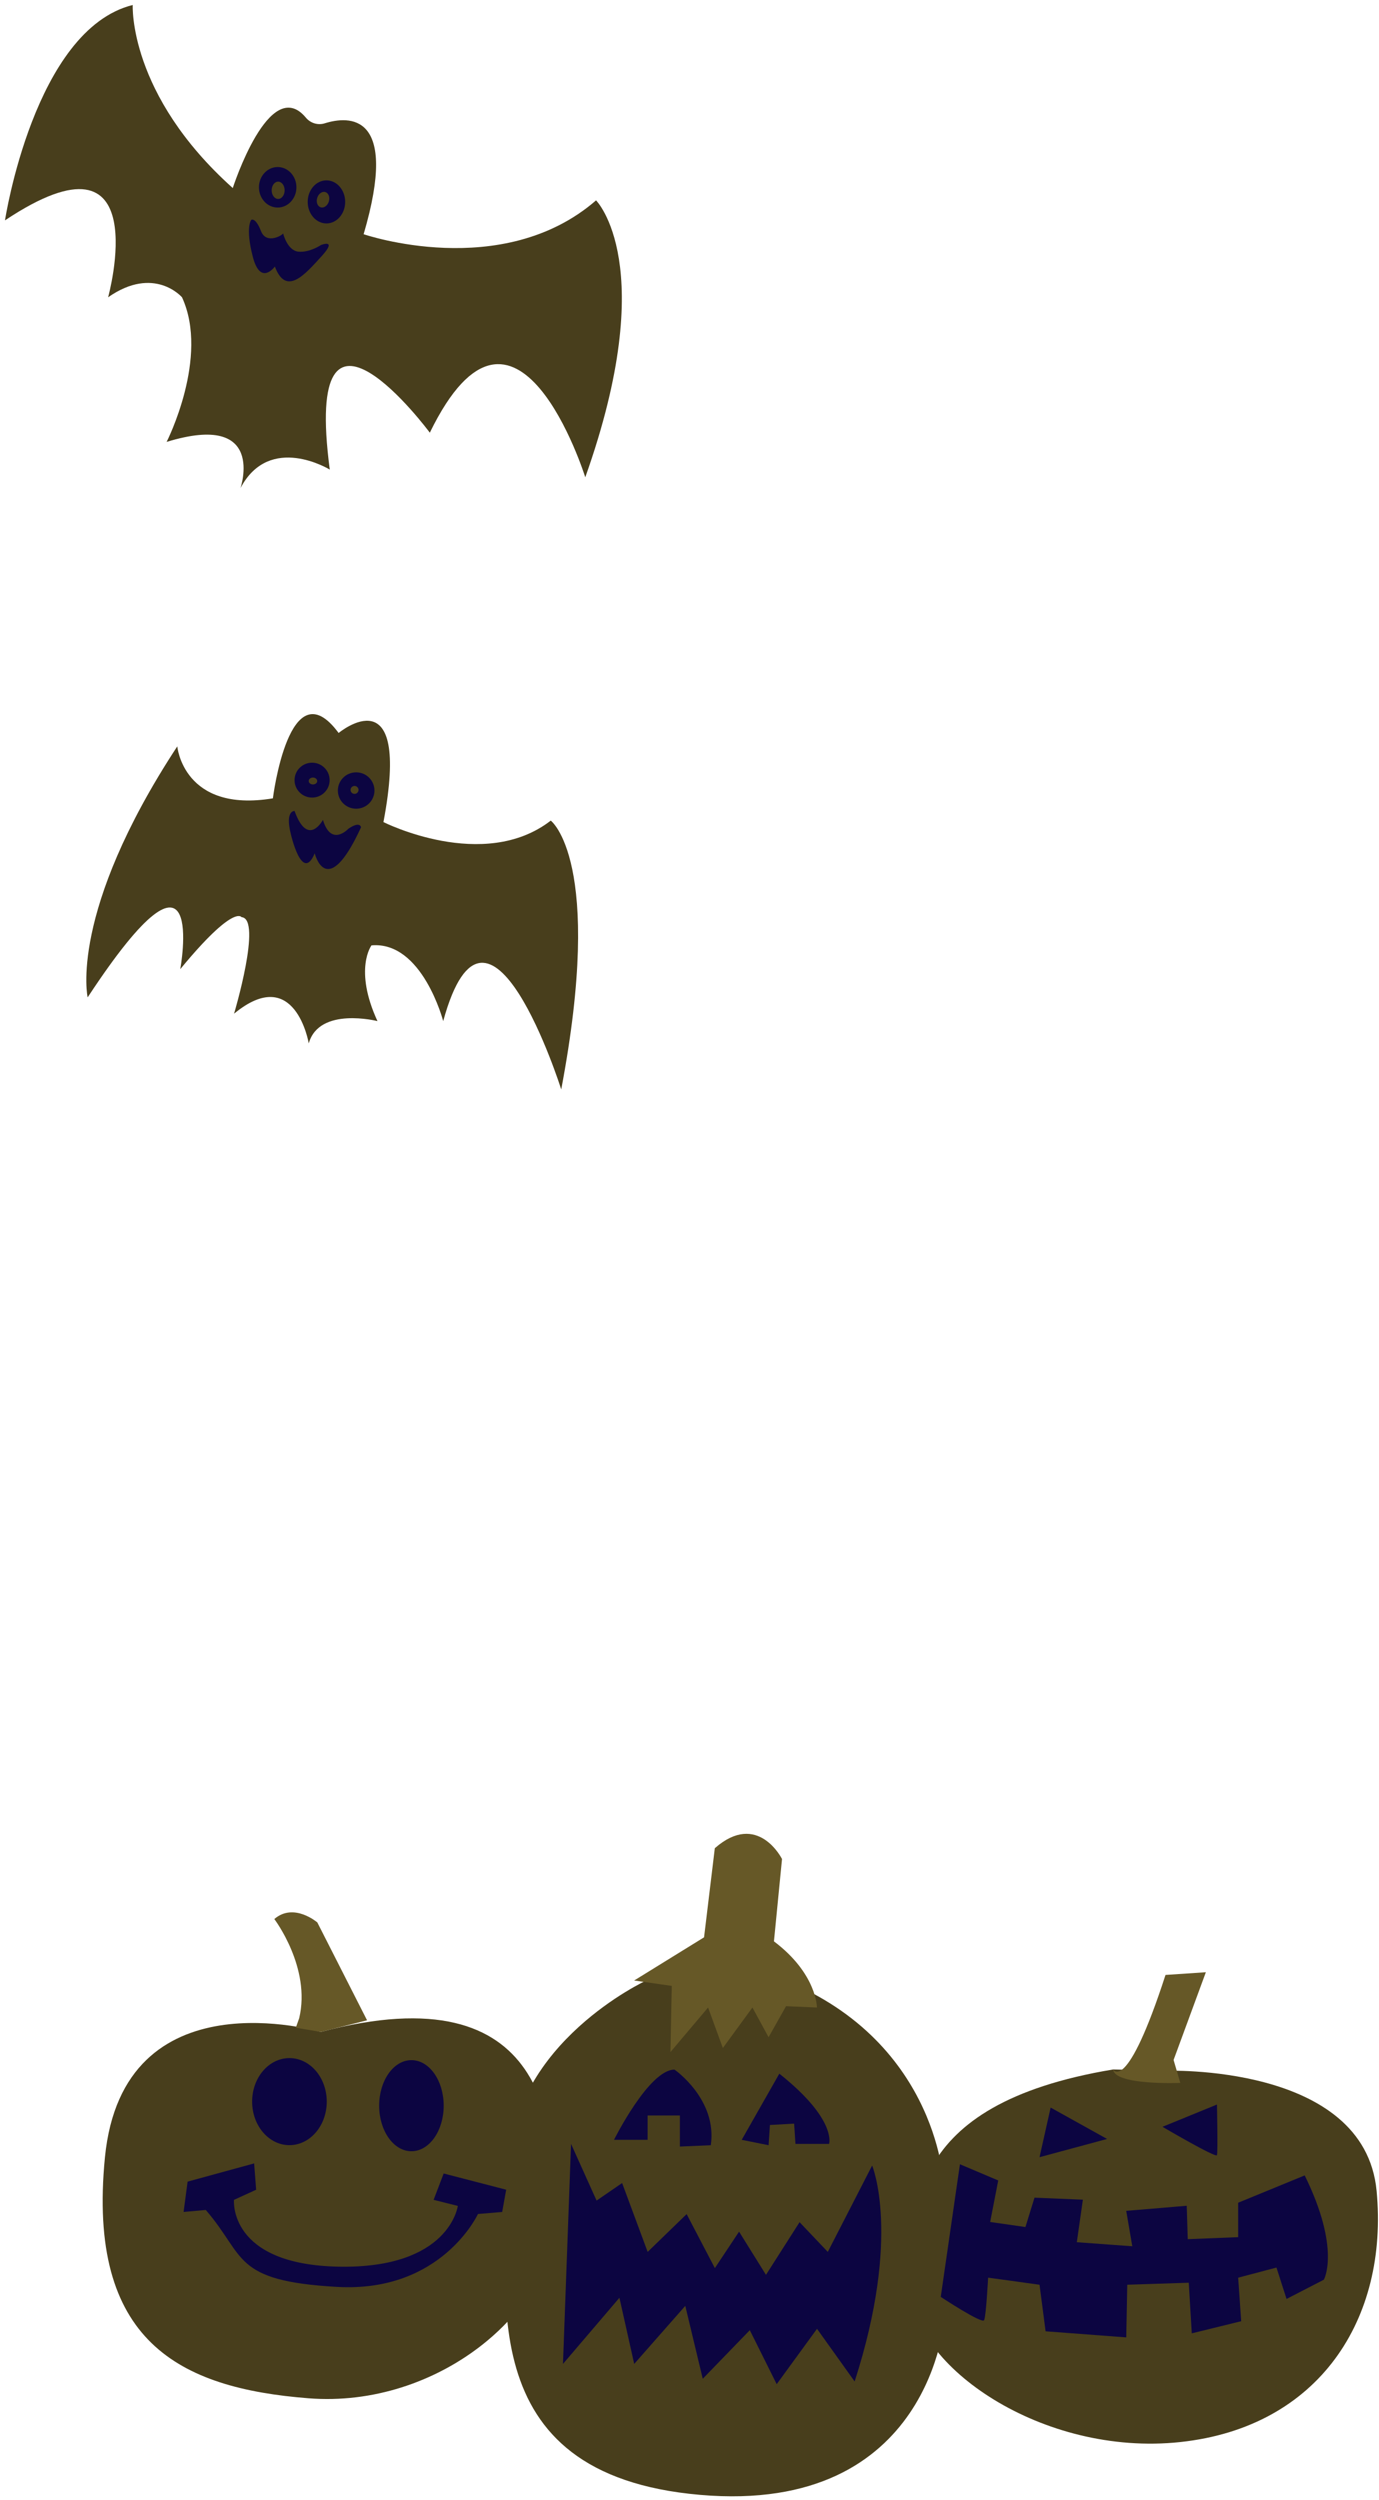 <svg width="319" height="578" viewBox="0 0 319 578" fill="none" xmlns="http://www.w3.org/2000/svg">
<g clip-path="url(#clip0_4915_48636)">
<path d="M74.221 469.808C74.221 469.808 28.473 456.19 24.275 498.796C20.077 541.403 41.532 552.171 71.382 554.511C101.233 556.852 127.822 534.375 128.287 513.306C128.752 492.236 127.393 455.754 74.221 469.802V469.808Z" fill="#483E1C"/>
<path d="M66.956 495.983C71.723 495.983 75.587 491.477 75.587 485.918C75.587 480.36 71.723 475.854 66.956 475.854C62.189 475.854 58.324 480.36 58.324 485.918C58.324 491.477 62.189 495.983 66.956 495.983Z" fill="#0C0541"/>
<path d="M95.175 497.39C99.298 497.39 102.64 492.675 102.64 486.858C102.64 481.041 99.298 476.326 95.175 476.326C91.052 476.326 87.709 481.041 87.709 486.858C87.709 492.675 91.052 497.39 95.175 497.39Z" fill="#0C0541"/>
<path d="M43.399 504.417L58.789 500.203L59.254 506.291L54.126 508.631C54.126 508.631 52.725 523.613 78.384 524.08C104.042 524.547 105.903 510.032 105.903 510.032L100.304 508.625L102.635 502.537L117.095 506.285L116.165 511.432L110.566 511.899C110.566 511.899 102.17 530.161 77.912 528.755C53.655 527.348 56.923 521.734 47.597 510.965L42.469 511.432L43.399 504.411V504.417Z" fill="#0C0541"/>
<path d="M63.457 443.705C63.457 443.705 72.01 454.94 69.207 466.648L68.428 468.831L74.221 469.807L84.912 467.115L73.405 444.487C73.405 444.487 67.963 439.807 63.457 443.705Z" fill="#665827"/>
<path d="M149.499 457.916C149.499 457.916 118.404 472.274 117.782 500.68C117.16 529.086 108.142 572.159 161.936 576.84C215.73 581.521 218.533 535.634 218.533 535.634L218.225 504.421C218.225 504.421 216.672 469.776 177.49 456.352L149.505 457.91L149.499 457.916Z" fill="#483E1C"/>
<path d="M165.355 427.327L162.867 447.93L146.697 457.916L155.401 459.165L155.093 474.462L163.797 464.161L167.216 473.522L174.059 464.161L177.792 471.03L181.833 463.852L188.985 464.161C188.985 464.161 188.985 456.357 179.036 448.863L180.903 429.825C180.903 429.825 175.304 418.59 165.355 427.327Z" fill="#665827"/>
<path d="M180.28 479.453L171.576 494.751L177.798 496L178.106 491.319L183.705 491.01L184.013 495.69H191.787C191.787 495.69 193.653 490.07 180.28 479.459V479.453Z" fill="#0C0541"/>
<path d="M156.03 478.518C156.03 478.518 165.978 485.387 164.426 495.998L157.275 496.307V489.128H149.809V494.749H142.035C142.035 494.749 150.123 478.518 156.03 478.518Z" fill="#0C0541"/>
<path d="M201.742 500.679C201.742 500.679 208.586 516.911 197.701 550.622L188.997 538.447L179.671 551.247L173.45 538.763L162.566 549.998L158.525 533.142L146.71 546.566L143.291 531.268L130.232 546.566L132.099 495.689L138.006 508.798L143.913 504.742L149.821 520.664L158.839 511.927L165.368 524.411L170.967 515.983L177.189 525.969L184.963 513.794L191.492 520.664L201.754 500.686L201.742 500.679Z" fill="#0C0541"/>
<path d="M269.315 478.786C269.315 478.786 315.649 476.912 318.446 506.567C321.243 536.222 305.073 561.191 273.048 564.629C241.023 568.066 210.858 546.839 210.858 529.359C210.858 511.879 208.684 486.595 257.501 478.482L269.315 478.792V478.786Z" fill="#483E1C"/>
<path d="M269.623 456.625L278.949 456L271.483 476.288L273.036 481.593C273.036 481.593 257.796 482.217 257.488 478.47C257.488 478.47 260.599 484.4 269.617 456.618L269.623 456.625Z" fill="#665827"/>
<path d="M243.04 487.293L240.473 498.765L256.099 494.551L243.04 487.293Z" fill="#0C0541"/>
<path d="M268.922 491.744C268.922 491.744 281.28 499.001 281.516 498.298C281.751 497.595 281.516 486.59 281.516 486.59L268.922 491.738V491.744Z" fill="#0C0541"/>
<path d="M301.811 502.977L286.421 509.295V517.256L274.757 517.723L274.522 509.998L260.526 511.169L261.928 519.36L249.098 518.426L250.5 508.592L239.307 508.125L237.211 514.916L229.051 513.746L230.917 504.147L222.057 500.4L217.623 531.068C217.623 531.068 227.185 537.386 227.65 536.452C228.115 535.519 228.58 526.618 228.58 526.618L240.473 528.255L241.874 539.023L260.533 540.43L260.768 528.255L274.993 527.788L275.693 539.496L287.121 536.689L286.421 526.624L295.282 524.283L297.613 531.541L306.245 527.091C306.245 527.091 310.207 520.069 301.811 502.977Z" fill="#0C0541"/>
</g>
<path d="M84.117 54.153C84.117 54.153 116.163 65.181 137.885 46.327C137.885 46.327 152.838 61.265 135.39 110.356C135.39 110.356 119.367 59.133 99.43 100.042C99.43 100.042 69.878 60.201 76.287 108.578C76.287 108.578 62.399 100.042 55.635 112.848C55.635 112.848 61.689 95.063 38.542 102.175C38.542 102.175 48.511 82.612 42.102 68.737C42.102 68.737 35.693 61.265 25.009 68.737C25.009 68.737 36.403 27.473 1.152 50.952C1.152 50.952 7.917 6.84 30.704 1.151C30.704 1.151 29.634 21.784 53.846 43.48C53.846 43.48 62.335 17.09 70.75 27.196C71.81 28.472 73.525 29.006 75.112 28.514C80.746 26.759 92.407 25.985 84.117 54.153Z" fill="#483E1C"/>
<path d="M75.514 51.661C77.908 51.661 79.848 49.432 79.848 46.682C79.848 43.932 77.908 41.702 75.514 41.702C73.12 41.702 71.18 43.932 71.18 46.682C71.18 49.432 73.12 51.661 75.514 51.661Z" fill="#0C0541"/>
<path d="M64.235 47.99C66.628 47.99 68.569 45.892 68.569 43.305C68.569 40.718 66.628 38.62 64.235 38.62C61.841 38.62 59.9 40.718 59.9 43.305C59.9 45.892 61.841 47.99 64.235 47.99Z" fill="#0C0541"/>
<path d="M64.344 46C65.172 46 65.844 45.105 65.844 44C65.844 42.895 65.172 42 64.344 42C63.515 42 62.844 42.895 62.844 44C62.844 45.105 63.515 46 64.344 46Z" fill="#483E1C"/>
<path d="M76.073 46.578C76.367 45.602 76.002 44.63 75.257 44.406C74.513 44.182 73.67 44.791 73.376 45.766C73.082 46.741 73.447 47.713 74.192 47.937C74.937 48.161 75.779 47.553 76.073 46.578Z" fill="#483E1C"/>
<path d="M65.48 53.918C65.48 53.918 66.43 57.949 69.04 58.188C71.65 58.428 74.264 56.645 74.264 56.645C74.264 56.645 78.179 55.102 74.384 59.252C70.589 63.403 66.195 68.622 63.585 61.624C63.585 61.624 60.261 66.249 58.481 59.372C56.701 52.495 58.126 50.836 58.126 50.836C58.126 50.836 59.076 50.127 60.38 53.443C61.685 56.76 65.72 54.153 65.485 53.918H65.48Z" fill="#0C0541"/>
<path d="M41.01 172.565C41.01 172.565 42.393 188.018 63.126 184.585C63.126 184.585 66.926 154.021 78.333 169.474C78.333 169.474 95.267 155.395 88.702 190.076C88.702 190.076 111.856 201.754 127.407 189.734C127.407 189.734 139.848 199.006 129.828 251.888C129.828 251.888 112.894 198.317 102.525 236.093C102.525 236.093 97.688 217.549 85.936 218.581C85.936 218.581 81.787 224.077 87.319 236.093C87.319 236.093 73.84 232.66 71.423 241.242C71.423 241.242 68.313 222.699 54.145 234.376C54.145 234.376 60.71 212.4 55.872 212.057C55.872 212.057 54.145 208.967 41.704 224.077C41.704 224.077 48.269 188.022 20.277 230.601C20.277 230.601 15.784 211.026 41.01 172.565Z" fill="#483E1C"/>
<path d="M82.39 186.986C84.728 186.986 86.623 185.102 86.623 182.779C86.623 180.456 84.728 178.572 82.39 178.572C80.052 178.572 78.156 180.456 78.156 182.779C78.156 185.102 80.052 186.986 82.39 186.986Z" fill="#0C0541"/>
<path d="M72.196 184.41C74.437 184.41 76.255 182.605 76.255 180.377C76.255 178.15 74.437 176.344 72.196 176.344C69.954 176.344 68.137 178.15 68.137 180.377C68.137 182.605 69.954 184.41 72.196 184.41Z" fill="#0C0541"/>
<path d="M72.801 197.29C72.801 197.29 75.567 208.62 83.514 191.282C83.514 191.282 83.34 189.739 80.579 191.624C80.579 191.624 76.605 195.916 74.703 189.565C74.703 189.565 71.248 196.089 68.138 187.506C68.138 187.506 65.891 187.333 67.274 192.829C67.274 192.829 69.865 204.333 72.805 197.294L72.801 197.29Z" fill="#0C0541"/>
<path d="M82.016 183.553C82.525 183.553 82.938 183.143 82.938 182.637C82.938 182.131 82.525 181.721 82.016 181.721C81.507 181.721 81.094 182.131 81.094 182.637C81.094 183.143 81.507 183.553 82.016 183.553Z" fill="#483E1C"/>
<path d="M72.398 181.378C72.939 181.378 73.378 181.02 73.378 180.578C73.378 180.136 72.939 179.777 72.398 179.777C71.857 179.777 71.418 180.136 71.418 180.578C71.418 181.02 71.857 181.378 72.398 181.378Z" fill="#483E1C"/>
<defs>
<clipPath id="clip0_4915_48636">
<rect width="296" height="155" fill="white" transform="translate(22.844 423)"/>
</clipPath>
</defs>
</svg>
